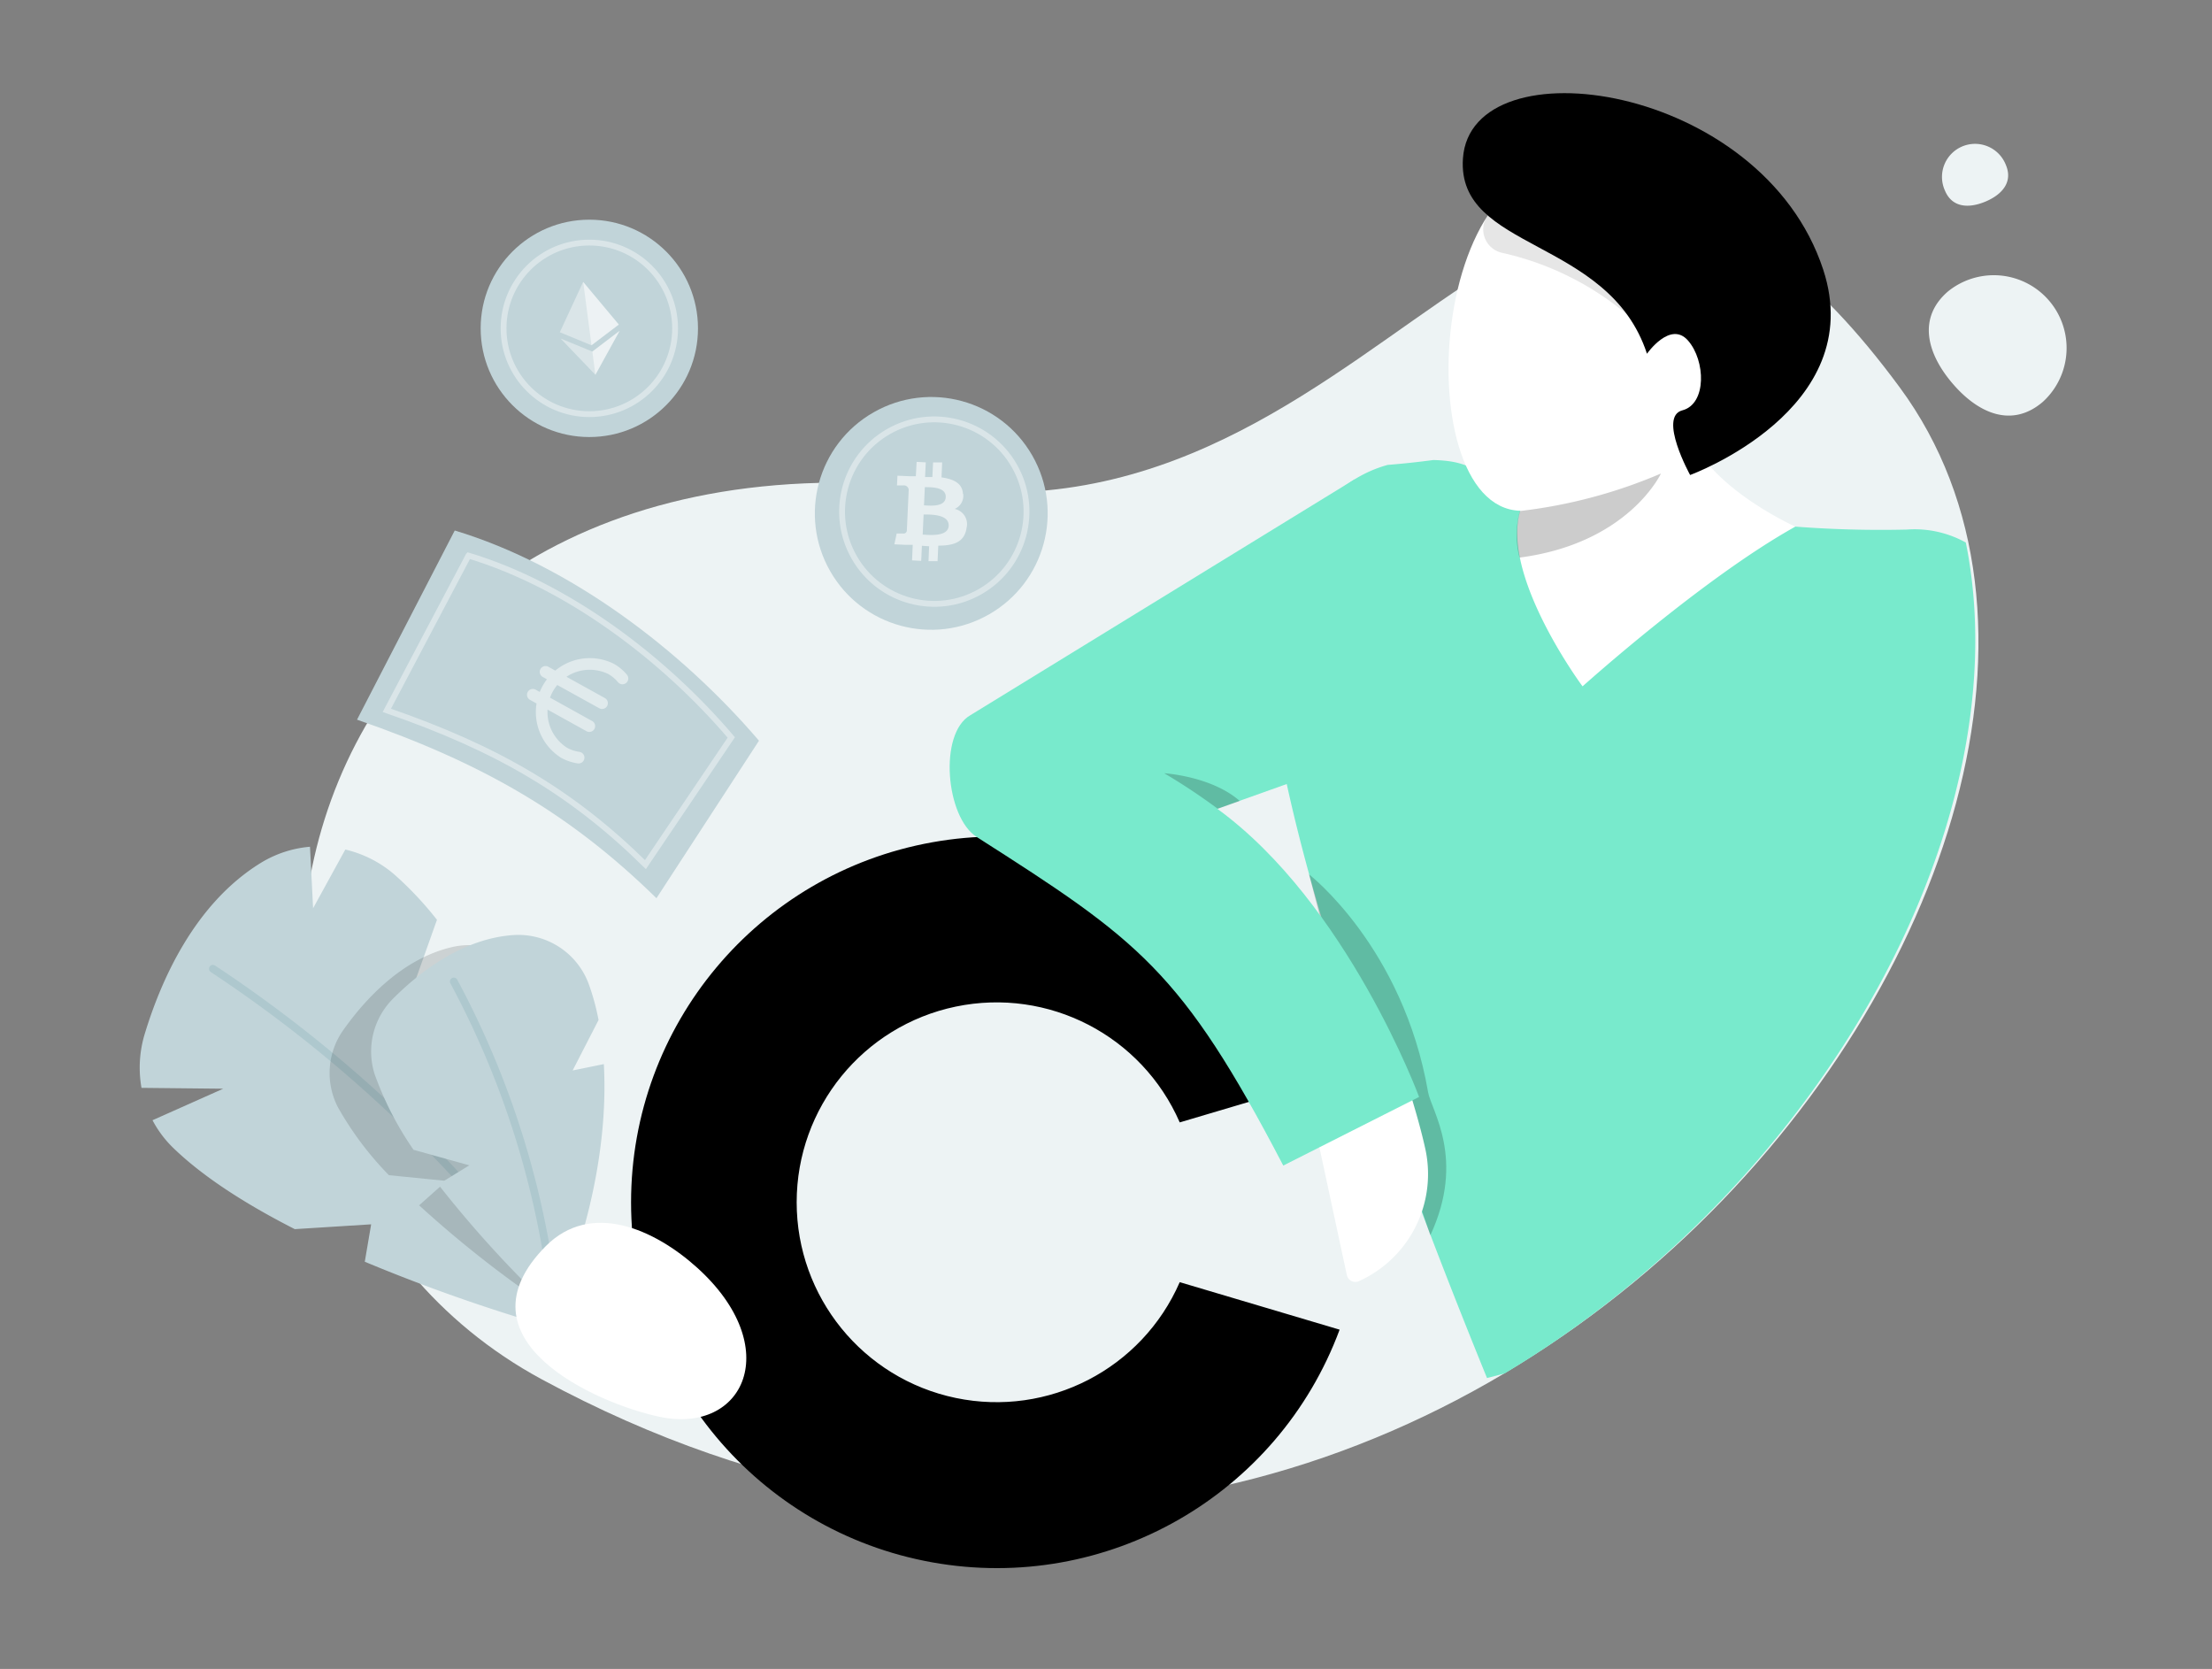 <svg xmlns="http://www.w3.org/2000/svg" width="285" height="215" viewBox="0 0 285 215">
    <rect x="0" y="0" width="285" height="215" fill="#808080" stroke="none"/>
    <g fill="none" fill-rule="evenodd" transform="translate(18 12)">
        <path fill="#EDF3F4" fill-rule="nonzero" d="M103.52 51c60 7.11 78.83-73.33 123.25-13.09 43.22 58.62-58.62 190.68-175 127.76C-1.7 136.73 13.52 40.3 103.52 51z"/>
        <path fill="#000" fill-rule="nonzero" d="M134 153.17c-4.874 11.18-16.921 17.407-28.86 14.918-11.94-2.49-20.495-13.012-20.495-25.208 0-12.196 8.556-22.719 20.495-25.208 11.939-2.49 23.986 3.738 28.86 14.918l20.6-6.11c-7.941-21.382-30.057-34.006-52.506-29.972-22.45 4.034-38.786 23.568-38.786 46.377s16.337 42.343 38.786 46.377c22.45 4.034 44.565-8.59 52.506-29.972l-20.6-6.12z"/>
        <path fill="#FFF" fill-rule="nonzero" d="M185.9 76.42l27.42-20.58s-13.75-6.08-14.56-15L186 45.78l-8.57 5.16-3.29 10.59 11.76 14.89z"/>
        <path fill="#78EACC" fill-rule="nonzero" d="M235.28 57.89a13.6 13.6 0 0 0-7.6-1.67 143.61 143.61 0 0 1-14.36-.38c-11.91 6.63-27.42 20.58-27.42 20.58s-13.23-17.81-6.52-25.36c-8.14-2-7.16-3.64-12.7-3.8-1.94.26-3.903.47-5.89.63-4.79 1.32-9 4.8-13.47 11.89-8.94 14.3 13.16 73.6 26.27 105.74.75-.18 1.5-.39 2.25-.58 41.57-24.87 66.62-71.52 59.44-107.05z"/>
        <path fill="#000" fill-rule="nonzero" d="M153.4 111.15l-2.74-10.51S162.77 110 166 128.7c.4 2.33 4.87 8.59.29 18.43l-1.58-4.62c1.74-.46.14-20.07-11.31-31.36z" opacity=".2"/>
        <path fill="#FFF" fill-rule="nonzero" d="M163.65 128.7s1.27 4 2 7.34a15.14 15.14 0 0 1-8.56 17 1.12 1.12 0 0 1-1.56-.79l-3.88-18.06 12-5.49z"/>
        <path fill="#78EACC" fill-rule="nonzero" d="M156.58 49.72L107 80.15c-4.08 2.37-3.15 13.13.84 15.67 20.84 13.3 26.36 17.13 39.5 42.33l17.5-8.84s-9.21-24.9-26-37.12L159 85l-2.42-35.28z"/>
        <path fill="#FFF" fill-rule="nonzero" d="M187.21 9.63C165.16 4.5 163 56.54 179.34 53.69c47.66-8.3 33.09-38.19 7.87-44.06z"/>
        <path fill="#000" fill-rule="nonzero" d="M194.2 33.57s3-4.3 5.28-1.71c2.28 2.59 2.43 8.18-.72 9-3.15.82 1 8.33 1 8.33s23.05-8.42 17.15-26.45C209-1.37 171.53-6.57 170.49 8.4c-.84 11.97 18.79 10.12 23.71 25.17z"/>
        <path fill="#000" fill-rule="nonzero" d="M196 49s-4.16 9-18.22 10.83a11.51 11.51 0 0 1 .05-6A65 65 0 0 0 196 49zM138.9 92.19a79.63 79.63 0 0 0-6.9-4.58s6.09.37 9.73 3.57l-2.83 1.01z" opacity=".2"/>
        <path fill="#000" fill-rule="nonzero" d="M173.68 15.75a3.09 3.09 0 0 0 1.86 4.82 37.9 37.9 0 0 1 16.06 7.91s-4.98-9.38-17.92-12.73z" opacity=".1"/>
        <path fill="#C1D4D9" fill-rule="nonzero" d="M57.25 160.16c-1.9-20.48-7.8-36.42-14.51-47.31l-7.54 2.35 3.1-8.71a44.33 44.33 0 0 0-5.46-5.81 14.85 14.85 0 0 0-6.35-3.24L22.34 105l-.4-7.92a14.45 14.45 0 0 0-6.34 2.08C7 104.46 2.7 114.41.63 121.25a14.94 14.94 0 0 0-.4 6.89l10.53.11-9.11 4.06a14.16 14.16 0 0 0 2.8 3.69c4 3.83 9.56 7.3 15.53 10.34l9.84-.62-.82 4.82a222.65 222.65 0 0 0 28.25 9.62z"/>
        <path stroke="#AEC8CE" stroke-linecap="round" d="M57.25 160.16A172.38 172.38 0 0 0 9.43 112.8"/>
        <path fill="#000" fill-rule="nonzero" d="M50.58 126l2.21-7a30 30 0 0 0-2-4.42A9.65 9.65 0 0 0 40.27 110c-6.47 1.49-11.28 6.8-14 10.64a9.58 9.58 0 0 0-.73 10 41.77 41.77 0 0 0 6.57 8.75l7.42.74-3.53 3.14a143.49 143.49 0 0 0 17.5 13.65c3.11-13.12 2.8-24.27.94-32.48L50.58 126z" opacity=".14"/>
        <path fill="#C1D4D9" fill-rule="nonzero" d="M55.78 125.9l3.34-6.5a29.61 29.61 0 0 0-1.29-4.7 9.66 9.66 0 0 0-9.57-6.25c-6.63.4-12.25 4.83-15.59 8.17a9.63 9.63 0 0 0-2.39 9.79 42 42 0 0 0 5 9.71l7.19 2-4 2.46a144.29 144.29 0 0 0 15 16.37c5.25-12.42 6.8-23.46 6.33-31.87l-4.02.82z"/>
        <path stroke="#AEC8CE" stroke-linecap="round" d="M53.47 156.92a113.83 113.83 0 0 0-13-42.48"/>
        <path fill="#FFF" fill-rule="nonzero" d="M67 170.52c-8.38-1.77-26.56-10-14.67-22 5.81-5.83 14-2.19 19.53 2.82 11.24 10.19 6.07 21.47-4.86 19.18z"/>
        <circle cx="57.93" cy="30.3" r="14" fill="#C1D4D9" fill-rule="nonzero"/>
        <circle cx="57.93" cy="30.3" r="11.05" stroke="#FFF" stroke-width=".75" opacity=".4"/>
        <path fill="#FFF" fill-rule="nonzero" d="M54.13 30.8l3-6.48 4.59 5.49-3.52 2.67z" opacity=".4"/>
        <path fill="#FFF" fill-rule="nonzero" d="M57.14 24.32l4.59 5.49-3.52 2.67z" opacity=".5"/>
        <path fill="#FFF" fill-rule="nonzero" d="M54.23 31.61l4.09 1.68 3.51-2.67-3.12 5.66z" opacity=".4"/>
        <path fill="#FFF" fill-rule="nonzero" d="M58.32 33.29l3.51-2.67-3.12 5.66z" opacity=".5"/>
        <ellipse cx="101.986" cy="54.136" fill="#C1D4D9" fill-rule="nonzero" rx="15" ry="14.99" transform="rotate(-29.78 101.986 54.136)"/>
        <circle cx="102.376" cy="53.908" r="11.881" stroke="#FFF" stroke-width=".753" opacity=".4" transform="rotate(-29.887 102.376 53.908)"/>
        <path fill="#FFF" fill-rule="nonzero" d="M106.07 51.63c-.07-1.4-1.25-1.92-2.76-2.13l.08-1.93h-1.17l-.09 1.88h-.94l.09-1.89-1.18-.06-.1 1.85h-.75l-1.62-.07-.06 1.25h.85a.62.62 0 0 1 .66.55l-.1 2.2-.14 3.08a.41.41 0 0 1-.46.37h-.85l-.3 1.39 1.53.07h.84l-.09 2 1.18.06.09-1.94.93.06-.08 1.92h1.17l.09-2c2 0 3.39-.45 3.65-2.3a2 2 0 0 0-1.54-2.43 1.83 1.83 0 0 0 1.1-1.93h-.03zm-1.84 4.1c-.06 1.46-2.55 1.18-3.35 1.14l.12-2.59c.79 0 3.3-.07 3.23 1.45zm-.38-3.68c-.06 1.33-2.14 1.08-2.8 1.05l.11-2.35c.66.03 2.76-.08 2.69 1.3z" opacity=".6"/>
        <path fill="#C1D4D9" fill-rule="nonzero" d="M40.59 56.34L28 80.71c16.36 5.66 27.54 12.19 38.58 23l13.21-20.29c-10.01-11.71-24.34-22.6-39.2-27.08z"/>
        <g stroke="#FFF" stroke-linecap="round" stroke-width="1.5" opacity=".5">
            <path d="M52.29 74.55l7.28 4.03M50.65 77.5l7.28 4.04M62.2 75.4a5.29 5.29 0 0 0-1.51-1.25 6.2 6.2 0 0 0-6 10.83 5.52 5.52 0 0 0 1.86.62"/>
        </g>
        <path fill="#EDF3F4" fill-rule="nonzero" d="M245.2 39.77c-3.93 3.37-8.27 1.56-11.63-2.37-3.36-3.93-4.5-8.5-.57-11.87a9.38 9.38 0 0 1 12.2 14.24zM240.45 9.27c.91 2.17-.47 3.79-2.64 4.7-2.17.91-4.3.77-5.21-1.4a4.26 4.26 0 1 1 7.85-3.3z"/>
        <path stroke="#FFF" stroke-width=".75" d="M42.36 59.57L31.84 79.51C46 84.4 55.63 90 65.16 99.38L76.22 83c-8.65-10.16-21.03-19.56-33.86-23.43z" opacity=".4"/>
    </g>
</svg>

